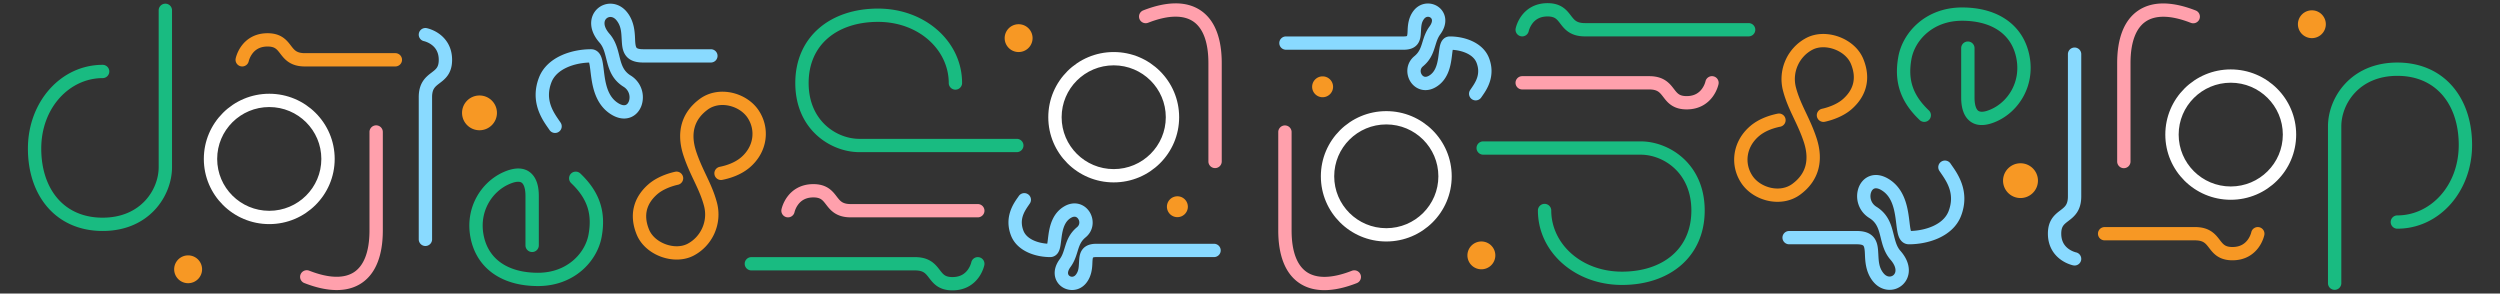 <svg viewBox="0 0 741 87" fill="none" xmlns="http://www.w3.org/2000/svg"><rect x="0" y="0" width="741" height="87" fill="#333333" stroke="none"/><path fill-rule="evenodd" clip-rule="evenodd" d="M49.01 1.09c1.093 0 1.978.883 1.978 1.97v46.49c0 8.427-6.676 18.91-20.566 18.91-6.86 0-12.464-2.581-16.327-7.034-3.835-4.42-5.82-10.526-5.82-17.392 0-13.87 9.774-24.82 22.147-24.82 1.092 0 1.978.882 1.978 1.97 0 1.087-.886 1.97-1.978 1.97-9.774 0-18.193 8.748-18.193 20.88 0 6.135 1.772 11.258 4.858 14.816 3.059 3.525 7.54 5.67 13.335 5.67 11.422 0 16.611-8.426 16.611-14.97V3.06c0-1.087.886-1.97 1.978-1.97zm254.346 42.035c0 1.088-.885 1.97-1.977 1.97H254.71c-8.459 0-18.984-6.65-18.984-20.487 0-6.834 2.592-12.416 7.062-16.264 4.438-3.82 10.567-5.799 17.459-5.799 13.924 0 24.917 9.737 24.917 22.063 0 1.088-.886 1.97-1.978 1.97a1.973 1.973 0 0 1-1.977-1.97c0-9.737-8.783-18.123-20.962-18.123-6.159 0-11.302 1.765-14.873 4.84-3.539 3.046-5.693 7.51-5.693 13.283 0 11.378 8.46 16.547 15.029 16.547h46.669c1.092 0 1.977.882 1.977 1.97z" fill="#19BB81"/><path fill-rule="evenodd" clip-rule="evenodd" d="M111.492 37.151c1.092 0 1.978.882 1.978 1.97v29.154c0 7.156-1.944 12.71-6.259 15.614-4.311 2.9-10.244 2.657-17.008.009a1.967 1.967 0 0 1-1.117-2.554 1.98 1.98 0 0 1 2.564-1.113c6.287 2.461 10.637 2.217 13.346.394 2.705-1.821 4.519-5.717 4.519-12.35V39.121c0-1.088.885-1.97 1.977-1.97zm248.655 12.673a1.973 1.973 0 0 0 1.977-1.97V18.7c0-7.156-1.943-12.71-6.259-15.614-4.31-2.9-10.243-2.657-17.007-.009a1.966 1.966 0 0 0-1.117 2.554 1.98 1.98 0 0 0 2.563 1.113c6.288-2.461 10.637-2.217 13.347-.393 2.705 1.82 4.518 5.716 4.518 12.349v29.154c0 1.088.886 1.97 1.978 1.97z" fill="#FFA0AC"/><path fill-rule="evenodd" clip-rule="evenodd" d="M71.404 19.66a1.97 1.97 0 0 1-1.551-2.319l1.939.387c-1.94-.387-1.94-.388-1.939-.389v-.002l.002-.004.002-.012.006-.028a4.952 4.952 0 0 1 .086-.344 10.571 10.571 0 0 1 1.632-3.341c1.391-1.89 3.823-3.76 7.725-3.76 1.922 0 3.389.458 4.575 1.27 1.051.72 1.77 1.657 2.293 2.339.03.04.06.08.09.117.58.755.977 1.23 1.514 1.577.486.313 1.234.607 2.602.607h26.804c1.092 0 1.978.882 1.978 1.97s-.886 1.97-1.978 1.97H90.38c-1.993 0-3.52-.445-4.751-1.24-1.17-.755-1.933-1.745-2.489-2.467l-.014-.02c-.608-.789-.98-1.26-1.485-1.606-.433-.296-1.092-.577-2.335-.577-2.425 0-3.751 1.085-4.535 2.15a6.638 6.638 0 0 0-1.01 2.06 3.242 3.242 0 0 0-.03.115l-.003.014a1.977 1.977 0 0 1-2.324 1.532z" fill="#F79824"/><path fill-rule="evenodd" clip-rule="evenodd" d="M233.179 64.387a1.97 1.97 0 0 1-1.551-2.318l1.939.386c-1.939-.386-1.939-.387-1.939-.388v-.002l.001-.005.003-.011.006-.029.019-.083a9.743 9.743 0 0 1 .344-1.102c.256-.674.68-1.582 1.355-2.5 1.391-1.89 3.823-3.76 7.725-3.76 1.921 0 3.389.459 4.574 1.27 1.052.72 1.771 1.657 2.294 2.34l.09.117c.581.754.977 1.23 1.514 1.576.486.314 1.234.607 2.602.607h37.664c1.092 0 1.978.882 1.978 1.97s-.886 1.97-1.978 1.97h-37.664c-1.993 0-3.519-.445-4.752-1.24-1.17-.755-1.932-1.745-2.488-2.467l-.014-.019c-.608-.789-.98-1.26-1.485-1.606-.433-.297-1.092-.578-2.335-.578-2.426 0-3.751 1.085-4.535 2.15a6.629 6.629 0 0 0-1.01 2.06 5.074 5.074 0 0 0-.033.13 1.977 1.977 0 0 1-2.324 1.532z" fill="#FFA0AC"/><path fill-rule="evenodd" clip-rule="evenodd" d="M290.207 76.25a1.97 1.97 0 0 1 1.551 2.319l-1.939-.387c1.939.387 1.939.388 1.939.389l-.001.002-.001.005-.002.01-.006.03-.019.082a9.731 9.731 0 0 1-.344 1.102c-.256.675-.68 1.583-1.356 2.5-1.391 1.89-3.822 3.76-7.724 3.76-1.922 0-3.389-.458-4.575-1.27-1.051-.72-1.77-1.657-2.293-2.338l-.09-.118c-.581-.754-.977-1.23-1.514-1.577-.486-.313-1.234-.607-2.602-.607h-48.524a1.974 1.974 0 0 1-1.978-1.97c0-1.088.885-1.97 1.978-1.97h48.524c1.993 0 3.519.445 4.751 1.24 1.171.755 1.933 1.746 2.488 2.467l.015.02c.607.789.979 1.26 1.485 1.606.433.297 1.092.577 2.335.577 2.425 0 3.751-1.085 4.535-2.15a6.63 6.63 0 0 0 1.01-2.06c.015-.055.025-.095.029-.115l.004-.014a1.977 1.977 0 0 1 2.324-1.532z" fill="#19BB81"/><path fill-rule="evenodd" clip-rule="evenodd" d="M304.917 60.79c-1.259 1.836-2.88 4.2-1.567 7.603.469 1.216 1.513 2.18 3.01 2.862 1.237.563 2.675.88 4.048.974.069-.37.117-.775.177-1.271.051-.43.111-.927.199-1.528.365-2.485 1.178-6.181 4.592-8.223 1.462-.875 3.007-1.125 4.437-.745 1.399.373 2.482 1.295 3.164 2.392 1.341 2.159 1.336 5.418-1.216 7.512-1.234 1.012-1.722 2.108-2.181 3.53-.066.204-.133.424-.203.654-.404 1.322-.922 3.022-2.09 4.607-.661.898-.75 1.526-.721 1.861.028.327.18.574.412.749.497.375 1.314.404 1.905-.353.79-1.013.848-2.042.93-3.487.018-.321.038-.663.066-1.03.067-.84.219-2.14 1.12-3.168.979-1.116 2.41-1.47 3.95-1.47h34.892c1.092 0 1.977.882 1.977 1.97s-.885 1.97-1.977 1.97h-34.892c-.632 0-.892.092-.975.133-.024.054-.104.263-.152.872-.014.179-.022.39-.032.63-.058 1.452-.157 3.911-1.785 5.998-2.011 2.577-5.316 2.662-7.417 1.074a4.947 4.947 0 0 1-1.963-3.553c-.128-1.5.388-3.053 1.473-4.526.739-1.003 1.047-1.993 1.454-3.302.082-.265.168-.543.263-.836.55-1.702 1.337-3.646 3.431-5.364.775-.636.847-1.626.368-2.398-.229-.367-.53-.58-.822-.658-.26-.07-.71-.085-1.38.315-1.725 1.032-2.36 3.003-2.714 5.416-.05.34-.098.728-.147 1.126-.097.777-.198 1.595-.329 2.19-.106.476-.286 1.118-.673 1.674-.46.662-1.231 1.21-2.272 1.21-2.078 0-4.456-.403-6.562-1.363-2.109-.961-4.105-2.562-5.057-5.03-2.096-5.434.747-9.475 2.003-11.261.113-.16.213-.303.295-.426a1.983 1.983 0 0 1 2.743-.547 1.966 1.966 0 0 1 .549 2.731c-.106.158-.217.32-.331.486zm19.025 15.563l.017-.013c-.01.01-.016.013-.017.013zM124.153 9.886a1.977 1.977 0 0 1 2.327-1.545l-.388 1.932c.388-1.932.389-1.932.39-1.932h.002l.005.002.011.002.029.006.083.019c.067.016.155.037.261.067a10.626 10.626 0 0 1 3.355 1.626c1.897 1.386 3.774 3.808 3.774 7.695 0 1.914-.46 3.375-1.274 4.557-.723 1.047-1.664 1.763-2.348 2.284-.041.03-.08.06-.118.09-.757.578-1.235.973-1.583 1.508-.315.484-.609 1.23-.609 2.592v42.156c0 1.088-.886 1.97-1.978 1.97a1.973 1.973 0 0 1-1.977-1.97V28.789c0-1.986.446-3.506 1.244-4.733.758-1.166 1.752-1.925 2.477-2.479l.019-.014c.792-.605 1.265-.976 1.613-1.48.297-.431.579-1.087.579-2.325 0-2.416-1.089-3.737-2.158-4.518a6.674 6.674 0 0 0-2.068-1.006 3.039 3.039 0 0 0-.116-.03l-.014-.003a1.97 1.97 0 0 1-1.538-2.315z" fill="#89DAFF"/><path fill-rule="evenodd" clip-rule="evenodd" d="M79.808 62.483c8.525 0 15.437-6.884 15.437-15.377s-6.912-15.377-15.437-15.377c-8.526 0-15.437 6.884-15.437 15.377s6.911 15.377 15.437 15.377zm0 3.941c10.71 0 19.393-8.649 19.393-19.318 0-10.67-8.683-19.318-19.393-19.318s-19.393 8.649-19.393 19.318c0 10.67 8.682 19.318 19.393 19.318zM330.105 50.12c8.525 0 15.436-6.885 15.436-15.377 0-8.493-6.911-15.378-15.436-15.378-8.526 0-15.437 6.885-15.437 15.378 0 8.492 6.911 15.377 15.437 15.377zm0 3.94c10.71 0 19.393-8.648 19.393-19.318 0-10.669-8.683-19.318-19.393-19.318-10.711 0-19.393 8.65-19.393 19.319 0 10.669 8.682 19.318 19.393 19.318z" fill="#fff"/><path fill-rule="evenodd" clip-rule="evenodd" d="M205.907 37.733c-.564 1.991-.482 4.383.459 7.215.859 2.585 1.873 4.729 2.902 6.904l.258.546c1.108 2.346 2.216 4.77 2.979 7.666 1.663 6.314-1.353 12.795-6.901 15.695-2.982 1.56-6.595 1.455-9.662.336-3.071-1.121-5.92-3.379-7.221-6.554-1.249-3.048-1.45-5.907-.743-8.498.703-2.574 2.255-4.713 4.225-6.429 2.385-2.077 5.631-3.201 7.891-3.701a1.978 1.978 0 0 1 2.36 1.496 1.97 1.97 0 0 1-1.502 2.35c-1.958.434-4.47 1.364-6.145 2.822-1.525 1.328-2.558 2.834-3.011 4.496-.449 1.645-.38 3.614.588 5.975.785 1.916 2.631 3.507 4.919 4.343 2.292.836 4.702.796 6.463-.125 3.937-2.059 6.102-6.69 4.912-11.205-.663-2.519-1.632-4.659-2.732-6.99l-.267-.564c-1.02-2.156-2.132-4.504-3.069-7.325-1.127-3.392-1.338-6.605-.51-9.524.832-2.934 2.662-5.39 5.296-7.33 2.881-2.123 6.43-2.539 9.597-1.833 3.151.703 6.122 2.557 7.906 5.26 3.454 5.233 2.683 12.295-2.669 16.874-2.678 2.291-6.046 3.264-8.13 3.68a1.97 1.97 0 1 1-.778-3.864c1.83-.365 4.412-1.164 6.331-2.806 3.855-3.298 4.292-8.156 1.941-11.719-1.149-1.74-3.181-3.07-5.466-3.579-2.269-.506-4.59-.163-6.379 1.155-2.036 1.5-3.282 3.258-3.842 5.233z" fill="#F79824"/><path d="M59.897 79.818a4.13 4.13 0 0 1-4.137 4.121 4.13 4.13 0 0 1-4.137-4.12 4.13 4.13 0 0 1 4.137-4.122 4.13 4.13 0 0 1 4.137 4.121zm87.398-46.363c0 2.845-2.316 5.151-5.172 5.151s-5.171-2.306-5.171-5.151c0-2.846 2.315-5.152 5.171-5.152 2.856 0 5.172 2.306 5.172 5.152zm158.762-22.152a4.129 4.129 0 0 1-4.137 4.121 4.129 4.129 0 0 1-4.137-4.12 4.129 4.129 0 0 1 4.137-4.122 4.129 4.129 0 0 1 4.137 4.121zm46.026 49.97a3.097 3.097 0 0 1-3.103 3.09 3.097 3.097 0 0 1-3.103-3.09c0-1.707 1.39-3.091 3.103-3.091a3.097 3.097 0 0 1 3.103 3.09z" fill="#F79824"/><path fill-rule="evenodd" clip-rule="evenodd" d="M165.706 35.679c-1.751-2.543-4.239-6.154-2.261-11.278.747-1.934 2.385-3.399 4.589-4.402 2.021-.92 4.385-1.386 6.566-1.457.024.083.05.185.077.306.14.635.226 1.347.332 2.225.073.598.154 1.272.268 2.05.506 3.443 1.602 8.245 6.022 10.887 1.848 1.105 3.754 1.426 5.464.817 1.681-.597 2.788-1.957 3.339-3.43a7.562 7.562 0 0 0-3.182-9.022c-1.911-1.185-2.565-2.775-3.134-4.933-.075-.282-.148-.583-.225-.897-.48-1.959-1.094-4.466-2.89-6.512-1.132-1.29-1.466-2.338-1.495-3.04-.028-.686.224-1.179.561-1.495.638-.597 1.936-.832 3.056.602 1.259 1.613 1.351 3.31 1.463 5.348.023.432.048.88.084 1.345.091 1.16.297 2.735 1.37 3.959 1.151 1.311 2.872 1.78 4.912 1.78h20.08a1.974 1.974 0 0 0 1.978-1.97c0-1.088-.885-1.97-1.978-1.97h-20.08c-1.52 0-1.864-.353-1.934-.433-.147-.168-.317-.554-.405-1.674-.022-.278-.035-.597-.05-.947-.088-2.042-.221-5.171-2.318-7.856-2.5-3.202-6.492-3.297-8.886-1.055-1.179 1.104-1.879 2.705-1.805 4.528.075 1.808.899 3.683 2.47 5.472 1.113 1.268 1.484 2.736 1.986 4.72.088.35.18.714.281 1.097.643 2.438 1.64 5.274 4.87 7.276 1.686 1.044 2.064 2.967 1.565 4.3-.24.641-.616.974-.963 1.097-.316.113-.981.183-2.099-.485-2.73-1.632-3.649-4.71-4.143-8.078a76.132 76.132 0 0 1-.216-1.648c-.13-1.053-.261-2.114-.437-2.908-.141-.637-.366-1.41-.816-2.056-.524-.753-1.376-1.35-2.525-1.35-2.801 0-5.995.543-8.807 1.824-2.815 1.282-5.405 3.384-6.636 6.57-2.762 7.155.948 12.445 2.699 14.94.158.227.301.43.421.61a1.982 1.982 0 0 0 2.742.545 1.965 1.965 0 0 0 .548-2.731 43.974 43.974 0 0 0-.458-.671z" fill="#89DAFF"/><path fill-rule="evenodd" clip-rule="evenodd" d="M139.414 70.198c-1.578-8.715 3.204-16.202 9.745-19.15 3.276-1.475 6.214-1.582 8.274.31 1.835 1.685 2.271 4.4 2.271 6.674V72.73c0 1.088-.885 1.97-1.977 1.97a1.974 1.974 0 0 1-1.978-1.97V58.031c0-2.049-.45-3.275-.997-3.776-.321-.295-1.26-.834-3.963.383-4.973 2.241-8.723 8.012-7.483 14.86.67 3.7 2.481 6.479 5.149 8.362 2.699 1.906 6.413 2.988 10.994 2.988 8.765 0 14.009-5.906 14.995-11.35.548-3.026.461-5.642-.318-8.05-.779-2.41-2.299-4.76-4.844-7.18a1.965 1.965 0 0 1-.065-2.785 1.983 1.983 0 0 1 2.796-.064c2.91 2.767 4.853 5.656 5.877 8.82 1.024 3.165 1.08 6.458.446 9.959-1.311 7.237-8.126 14.59-18.887 14.59-5.181 0-9.754-1.224-13.281-3.714-3.558-2.511-5.91-6.217-6.754-10.876zm552.575 15.711a1.973 1.973 0 0 1-1.977-1.97V37.45c0-8.427 6.676-18.91 20.566-18.91 6.86 0 12.464 2.581 16.327 7.034 3.835 4.42 5.821 10.526 5.821 17.392 0 13.87-9.775 24.82-22.148 24.82a1.974 1.974 0 0 1-1.978-1.97c0-1.088.886-1.97 1.978-1.97 9.774 0 18.193-8.748 18.193-20.88 0-6.135-1.772-11.259-4.858-14.816-3.059-3.525-7.54-5.67-13.335-5.67-11.422 0-16.611 8.426-16.611 14.97v46.49c0 1.087-.886 1.97-1.978 1.97zM437.644 43.875c0-1.088.885-1.97 1.977-1.97h46.669c8.459 0 18.984 6.65 18.984 20.487 0 6.834-2.592 12.416-7.062 16.264-4.438 3.82-10.567 5.799-17.459 5.799-13.924 0-24.917-9.737-24.917-22.063 0-1.088.886-1.97 1.978-1.97s1.977.882 1.977 1.97c0 9.737 8.783 18.123 20.962 18.123 6.159 0 11.302-1.765 14.873-4.84 3.539-3.046 5.693-7.51 5.693-13.283 0-11.378-8.46-16.547-15.029-16.547h-46.669a1.973 1.973 0 0 1-1.977-1.97z" fill="#19BB81"/><path fill-rule="evenodd" clip-rule="evenodd" d="M629.508 49.849a1.974 1.974 0 0 1-1.978-1.97V18.725c0-7.156 1.944-12.71 6.259-15.614 4.311-2.9 10.244-2.657 17.008-.009a1.966 1.966 0 0 1 1.117 2.554 1.98 1.98 0 0 1-2.564 1.113c-6.287-2.461-10.637-2.217-13.346-.393-2.705 1.82-4.519 5.716-4.519 12.349v29.154c0 1.088-.885 1.97-1.977 1.97zM380.853 37.176a1.973 1.973 0 0 0-1.977 1.97V68.3c0 7.156 1.943 12.71 6.259 15.614 4.31 2.9 10.243 2.657 17.007.009a1.967 1.967 0 0 0 1.117-2.554 1.98 1.98 0 0 0-2.563-1.113c-6.288 2.461-10.637 2.217-13.347.393-2.705-1.82-4.518-5.716-4.518-12.349V39.146c0-1.088-.886-1.97-1.978-1.97z" fill="#FFA0AC"/><path fill-rule="evenodd" clip-rule="evenodd" d="M669.596 67.34a1.97 1.97 0 0 1 1.551 2.319l-1.939-.387c1.939.387 1.939.388 1.939.389l-.001.002-.001.004-.002.012-.006.028-.019.083a9.743 9.743 0 0 1-.344 1.102c-.256.675-.68 1.582-1.355 2.5-1.392 1.89-3.823 3.76-7.725 3.76-1.921 0-3.389-.458-4.575-1.27-1.051-.72-1.77-1.657-2.293-2.339a14.77 14.77 0 0 1-.09-.117c-.581-.755-.977-1.23-1.514-1.577-.486-.313-1.234-.607-2.602-.607h-26.804a1.974 1.974 0 0 1-1.978-1.97c0-1.088.886-1.97 1.978-1.97h26.804c1.993 0 3.519.445 4.751 1.24 1.171.755 1.933 1.745 2.488 2.467l.015.02c.608.789.98 1.26 1.485 1.606.433.296 1.092.577 2.335.577 2.425 0 3.751-1.085 4.535-2.15a6.633 6.633 0 0 0 1.01-2.06c.015-.055.025-.095.029-.115l.004-.014a1.977 1.977 0 0 1 2.324-1.532z" fill="#F79824"/><path fill-rule="evenodd" clip-rule="evenodd" d="M507.821 22.613a1.97 1.97 0 0 1 1.551 2.318l-1.939-.386c1.939.386 1.939.387 1.939.388v.002l-.001.005-.003.011-.006.029-.019.083a9.743 9.743 0 0 1-.344 1.102c-.256.674-.68 1.582-1.355 2.5-1.391 1.89-3.823 3.76-7.725 3.76-1.921 0-3.389-.459-4.574-1.27-1.052-.72-1.771-1.657-2.294-2.34l-.09-.117c-.581-.754-.977-1.23-1.514-1.576-.486-.314-1.234-.607-2.602-.607h-37.664a1.974 1.974 0 0 1-1.978-1.97c0-1.088.886-1.97 1.978-1.97h37.664c1.993 0 3.519.445 4.752 1.24 1.17.755 1.932 1.745 2.488 2.467l.014.019c.608.789.98 1.26 1.485 1.606.433.297 1.092.578 2.335.578 2.426 0 3.751-1.085 4.535-2.15a6.629 6.629 0 0 0 1.01-2.06 5.074 5.074 0 0 0 .033-.13 1.977 1.977 0 0 1 2.324-1.532z" fill="#FFA0AC"/><path fill-rule="evenodd" clip-rule="evenodd" d="M450.793 10.75a1.97 1.97 0 0 1-1.551-2.319l1.939.387c-1.939-.387-1.939-.388-1.939-.389l.001-.002.001-.005.002-.01.006-.03.019-.082a9.736 9.736 0 0 1 .344-1.102c.256-.675.68-1.582 1.356-2.5 1.391-1.89 3.822-3.76 7.724-3.76 1.922 0 3.389.458 4.575 1.27 1.051.72 1.77 1.657 2.293 2.339l.09.117c.581.754.977 1.23 1.514 1.577.486.313 1.234.607 2.602.607h48.524c1.093 0 1.978.882 1.978 1.97s-.885 1.97-1.978 1.97h-48.524c-1.993 0-3.519-.446-4.751-1.24-1.171-.755-1.933-1.746-2.488-2.467l-.015-.02c-.607-.789-.979-1.26-1.485-1.606-.433-.297-1.092-.577-2.335-.577-2.425 0-3.751 1.085-4.535 2.15a6.631 6.631 0 0 0-1.01 2.06 2.085 2.085 0 0 0-.029.115l-.004.014a1.977 1.977 0 0 1-2.324 1.532z" fill="#19BB81"/><path fill-rule="evenodd" clip-rule="evenodd" d="M436.083 26.21c1.259-1.836 2.88-4.2 1.567-7.603-.469-1.216-1.513-2.18-3.01-2.862-1.237-.563-2.675-.88-4.048-.974-.069.37-.117.775-.177 1.271-.051.43-.111.927-.199 1.528-.365 2.485-1.178 6.181-4.592 8.223-1.462.875-3.007 1.125-4.437.745-1.399-.373-2.482-1.295-3.164-2.392-1.341-2.159-1.336-5.418 1.216-7.512 1.234-1.012 1.722-2.107 2.181-3.53.066-.204.133-.424.203-.654.404-1.322.922-3.022 2.09-4.607.661-.898.75-1.526.721-1.861a1.013 1.013 0 0 0-.412-.749c-.497-.375-1.314-.404-1.905.353-.79 1.013-.848 2.042-.93 3.487-.018.321-.038.663-.066 1.03-.067.84-.219 2.14-1.12 3.168-.979 1.116-2.41 1.47-3.95 1.47h-34.892a1.973 1.973 0 0 1-1.977-1.97c0-1.088.885-1.97 1.977-1.97h34.892c.632 0 .892-.092.975-.133.024-.054.104-.263.152-.872.014-.179.022-.39.032-.629.058-1.453.157-3.912 1.785-5.999 2.011-2.577 5.316-2.662 7.417-1.074a4.947 4.947 0 0 1 1.963 3.554c.128 1.499-.388 3.052-1.473 4.526-.739 1.002-1.047 1.992-1.454 3.301-.082.265-.168.543-.263.836-.55 1.702-1.337 3.646-3.431 5.364-.775.636-.847 1.626-.368 2.398.229.367.53.58.822.658.26.07.71.085 1.38-.315 1.725-1.032 2.36-3.003 2.714-5.416.05-.34.098-.728.147-1.126.097-.777.198-1.595.329-2.19.106-.476.286-1.118.673-1.674.46-.662 1.231-1.21 2.272-1.21 2.078 0 4.456.403 6.562 1.363 2.109.961 4.105 2.562 5.057 5.03 2.096 5.434-.747 9.475-2.003 11.261-.113.16-.213.303-.295.426a1.983 1.983 0 0 1-2.743.547 1.966 1.966 0 0 1-.549-2.731c.106-.158.217-.32.331-.486zm-19.025-15.563l-.017.013c.01-.01.016-.013.017-.012zm199.789 66.467a1.977 1.977 0 0 1-2.327 1.545l.388-1.931a185.03 185.03 0 0 1-.39 1.93h-.007l-.011-.003-.029-.006a4.82 4.82 0 0 1-.344-.086 10.627 10.627 0 0 1-3.355-1.626c-1.897-1.386-3.774-3.808-3.774-7.695 0-1.914.46-3.375 1.274-4.557.723-1.047 1.664-1.763 2.348-2.284.041-.03.08-.06.118-.09.757-.578 1.235-.973 1.583-1.508.315-.484.609-1.23.609-2.592V16.055c0-1.088.886-1.97 1.978-1.97s1.977.882 1.977 1.97v42.156c0 1.986-.446 3.506-1.244 4.733-.758 1.166-1.752 1.925-2.477 2.478l-.019.015c-.792.605-1.265.976-1.613 1.48-.297.431-.579 1.087-.579 2.325 0 2.416 1.089 3.737 2.158 4.518a6.674 6.674 0 0 0 2.068 1.006l.116.03.014.003a1.97 1.97 0 0 1 1.538 2.315z" fill="#89DAFF"/><path fill-rule="evenodd" clip-rule="evenodd" d="M661.192 24.517c-8.525 0-15.437 6.884-15.437 15.377s6.912 15.377 15.437 15.377c8.526 0 15.437-6.884 15.437-15.377s-6.911-15.377-15.437-15.377zm0-3.941c-10.71 0-19.393 8.649-19.393 19.318 0 10.67 8.683 19.318 19.393 19.318s19.393-8.649 19.393-19.318c0-10.67-8.683-19.318-19.393-19.318zM410.895 36.88c-8.525 0-15.436 6.885-15.436 15.377 0 8.493 6.911 15.378 15.436 15.378 8.526 0 15.437-6.885 15.437-15.378 0-8.492-6.911-15.377-15.437-15.377zm0-3.94c-10.71 0-19.393 8.648-19.393 19.318 0 10.669 8.683 19.318 19.393 19.318 10.711 0 19.393-8.65 19.393-19.318 0-10.67-8.682-19.319-19.393-19.319z" fill="#fff"/><path fill-rule="evenodd" clip-rule="evenodd" d="M535.093 49.267c.564-1.991.482-4.383-.459-7.215-.859-2.585-1.873-4.729-2.902-6.904l-.258-.546c-1.108-2.346-2.216-4.77-2.979-7.666-1.663-6.314 1.353-12.795 6.901-15.695 2.982-1.56 6.595-1.455 9.662-.336 3.071 1.121 5.92 3.379 7.221 6.554 1.249 3.048 1.45 5.907.743 8.498-.703 2.574-2.255 4.713-4.225 6.429-2.385 2.077-5.631 3.201-7.891 3.701a1.978 1.978 0 0 1-2.36-1.496 1.97 1.97 0 0 1 1.502-2.35c1.958-.434 4.47-1.364 6.145-2.822 1.525-1.328 2.558-2.834 3.011-4.496.449-1.644.38-3.614-.588-5.975-.785-1.916-2.631-3.508-4.919-4.343-2.292-.836-4.702-.796-6.463.125-3.937 2.059-6.102 6.69-4.912 11.206.663 2.518 1.632 4.658 2.732 6.99l.267.563c1.02 2.156 2.132 4.504 3.069 7.325 1.127 3.392 1.338 6.605.51 9.524-.832 2.934-2.662 5.39-5.296 7.33-2.881 2.123-6.43 2.539-9.597 1.833-3.151-.703-6.122-2.557-7.906-5.26-3.454-5.233-2.683-12.295 2.669-16.874 2.678-2.291 6.046-3.264 8.13-3.68a1.97 1.97 0 1 1 .778 3.864c-1.83.365-4.412 1.164-6.331 2.806-3.855 3.298-4.292 8.156-1.941 11.719 1.149 1.74 3.181 3.07 5.466 3.579 2.269.506 4.59.163 6.379-1.155 2.036-1.5 3.282-3.258 3.842-5.233z" fill="#F79824"/><path d="M681.103 7.182a4.129 4.129 0 0 1 4.137-4.121 4.129 4.129 0 0 1 4.137 4.12 4.129 4.129 0 0 1-4.137 4.122 4.129 4.129 0 0 1-4.137-4.121zm-87.398 46.363c0-2.845 2.316-5.151 5.172-5.151s5.171 2.306 5.171 5.151c0 2.846-2.315 5.152-5.171 5.152-2.856 0-5.172-2.306-5.172-5.152zM434.943 75.697a4.129 4.129 0 0 1 4.137-4.121 4.129 4.129 0 0 1 4.137 4.12 4.129 4.129 0 0 1-4.137 4.122 4.129 4.129 0 0 1-4.137-4.121zm-46.026-49.97a3.097 3.097 0 0 1 3.103-3.09 3.097 3.097 0 0 1 3.103 3.09c0 1.707-1.39 3.091-3.103 3.091a3.097 3.097 0 0 1-3.103-3.09z" fill="#F79824"/><path fill-rule="evenodd" clip-rule="evenodd" d="M575.294 51.321c1.751 2.543 4.239 6.154 2.261 11.278-.747 1.934-2.385 3.399-4.589 4.402-2.021.92-4.385 1.386-6.566 1.457a5.311 5.311 0 0 1-.077-.306c-.14-.635-.226-1.347-.332-2.225-.073-.598-.154-1.272-.268-2.05-.506-3.443-1.602-8.245-6.022-10.887-1.848-1.105-3.754-1.426-5.464-.817-1.681.597-2.788 1.957-3.339 3.43a7.562 7.562 0 0 0 3.182 9.022c1.911 1.185 2.565 2.775 3.134 4.933.075.282.148.583.225.897.48 1.959 1.094 4.466 2.89 6.511 1.132 1.29 1.466 2.34 1.495 3.04.028.687-.224 1.18-.561 1.496-.638.597-1.936.832-3.056-.602-1.259-1.613-1.351-3.31-1.463-5.348a55.42 55.42 0 0 0-.084-1.345c-.091-1.16-.297-2.735-1.37-3.959-1.151-1.311-2.872-1.78-4.912-1.78h-20.08a1.974 1.974 0 0 0-1.978 1.97c0 1.088.885 1.97 1.978 1.97h20.08c1.52 0 1.864.353 1.934.433.147.168.317.554.405 1.674.022.278.035.597.05.947.088 2.042.221 5.171 2.318 7.856 2.5 3.202 6.492 3.297 8.886 1.055 1.179-1.104 1.879-2.705 1.805-4.528-.075-1.808-.899-3.683-2.47-5.472-1.113-1.268-1.484-2.736-1.986-4.72-.088-.35-.18-.714-.281-1.097-.643-2.438-1.64-5.274-4.87-7.276-1.686-1.044-2.064-2.967-1.565-4.3.24-.641.616-.974.963-1.097.316-.113.981-.183 2.099.485 2.73 1.632 3.649 4.71 4.143 8.078.076.519.146 1.082.216 1.648.13 1.053.261 2.114.437 2.908.141.637.366 1.41.816 2.056.524.753 1.376 1.35 2.525 1.35 2.801 0 5.995-.543 8.807-1.824 2.815-1.282 5.405-3.384 6.636-6.57 2.762-7.155-.948-12.445-2.699-14.94-.158-.227-.301-.43-.421-.61a1.982 1.982 0 0 0-2.742-.545 1.965 1.965 0 0 0-.548 2.731c.143.215.297.439.458.671z" fill="#89DAFF"/><path fill-rule="evenodd" clip-rule="evenodd" d="M601.586 16.802c1.578 8.715-3.204 16.202-9.745 19.15-3.276 1.475-6.214 1.582-8.274-.31-1.835-1.685-2.271-4.4-2.271-6.674V14.27c0-1.088.885-1.97 1.977-1.97 1.093 0 1.978.882 1.978 1.97v14.698c0 2.05.45 3.276.997 3.777.321.295 1.26.834 3.963-.383 4.973-2.241 8.723-8.012 7.483-14.86-.67-3.7-2.481-6.479-5.149-8.362-2.699-1.906-6.413-2.988-10.994-2.988-8.765 0-14.009 5.906-14.995 11.35-.548 3.027-.461 5.642.318 8.05.779 2.41 2.299 4.76 4.844 7.18.79.75.819 1.998.065 2.785a1.983 1.983 0 0 1-2.796.064c-2.91-2.767-4.853-5.656-5.877-8.82-1.024-3.165-1.08-6.458-.446-9.959 1.311-7.237 8.126-14.59 18.887-14.59 5.181 0 9.754 1.224 13.281 3.714 3.558 2.511 5.91 6.217 6.754 10.876z" fill="#19BB81"/></svg>